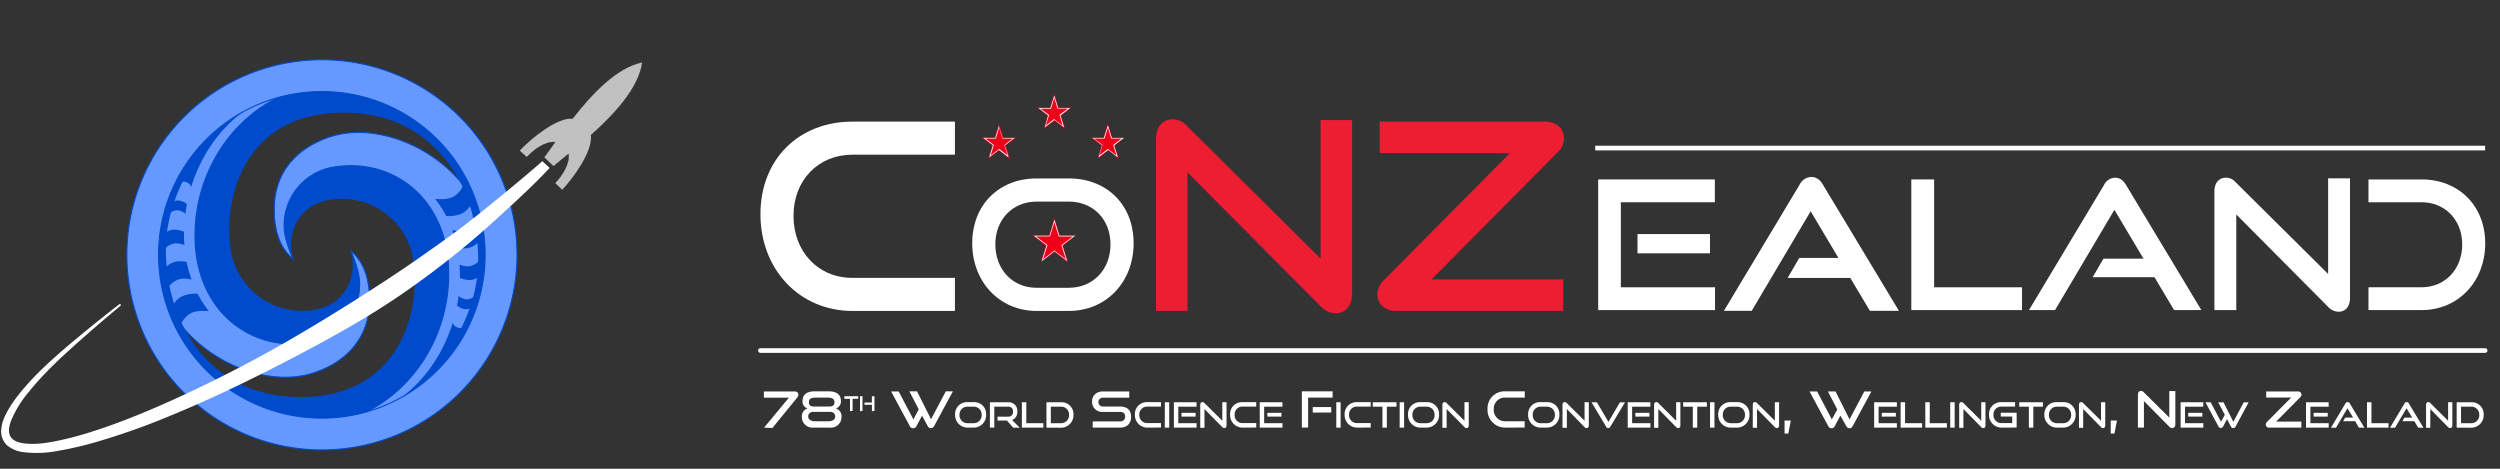 <svg id="Layer_1" data-name="Layer 1" xmlns="http://www.w3.org/2000/svg" viewBox="21 15 800 150">
<rect x="21" y="15" width="800" height="150" fill="#333333" stroke="none"/>
<defs><style>.cls-1,.cls-3{fill:#fff;}.cls-2{fill:#ed1d32;}.cls-3,.cls-4,.cls-7{stroke:#fff;}.cls-10,.cls-11,.cls-3,.cls-9{stroke-miterlimit:10;}.cls-3{stroke-width:0.47px;}.cls-4,.cls-7{fill:none;stroke-linejoin:round;stroke-width:1.5px;}.cls-4,.cls-9{stroke-linecap:round;}.cls-5{fill:#ed0018;}.cls-10,.cls-11,.cls-5{fill-rule:evenodd;}.cls-6{fill:#ea0029;}.cls-8{fill:#004acc;}.cls-10,.cls-9{fill:#69f;stroke:#004acc;stroke-width:0.35px;}.cls-11{fill:#c1c1c1;stroke:#231f20;stroke-width:0.09px;}
</style></defs>
<title>HeaderOnDark</title>
<path class="cls-1" d="M265.51,151.84l7.93-9.58h-8v-2h9.75c.91,0,1.28.43,1.28,1a1.37,1.37,0,0,1-.39,1l-7.91,9.69Z"/>
<path class="cls-1" d="M281.32,151.84a3.41,3.41,0,0,1-3.73-3.51,2.59,2.59,0,0,1,1.82-2.62,2.34,2.34,0,0,1-1.6-2.48c0-2,1.49-3,3.74-3h4.78c2.25,0,3.76,1,3.76,3a2.34,2.34,0,0,1-1.62,2.48,2.59,2.59,0,0,1,1.82,2.62,3.4,3.4,0,0,1-3.73,3.51Zm.08-5.05c-1.13,0-1.77.55-1.77,1.5s.91,1.52,2.19,1.52h4.24c1.28,0,2.19-.51,2.19-1.52s-.64-1.5-1.77-1.5Zm.53-4.55c-1.32,0-2.08.37-2.08,1.44s.55,1.41,1.7,1.41h4.78c1.15,0,1.7-.4,1.7-1.41s-.75-1.44-2.08-1.44Z"/>
<path class="cls-1" d="M293,146.52v-3.9h-1.8v-.83h4.43v.83h-1.8v3.9Z"/>
<path class="cls-1" d="M296.2,146.54v-4.75H297v4.75Zm3.81,0v-2h-2.38v-.74H300v-2h.83v4.75Z"/>
<path class="cls-1" d="M316.05,148l-1.8,3.4a1.17,1.17,0,0,1-2.09,0l-6-11.13h2.42l4.7,8.93L315,146l-3-5.77h2.45l4.48,8.93,4.73-8.93h2.26l-6,11.13a1.17,1.17,0,0,1-1.05.64,1.13,1.13,0,0,1-1-.64Z"/>
<path class="cls-1" d="M330.57,151.84a4,4,0,0,1-3.94-4.15,3.79,3.79,0,0,1,3.94-4h2a3.79,3.79,0,0,1,4,4,4,4,0,0,1-4,4.15Zm2-1.42a2.52,2.52,0,0,0,2.56-2.66,2.49,2.49,0,0,0-2.56-2.62h-2a2.48,2.48,0,0,0-2.52,2.62,2.51,2.51,0,0,0,2.52,2.66Z"/>
<path class="cls-1" d="M345.21,151.84l-2-2.26h-3v-1.25h3.39a1.43,1.43,0,0,0,1.55-1.63,1.4,1.4,0,0,0-1.55-1.56h-4.43v6.7h-1.4v-8.12h5.83a2.73,2.73,0,0,1,2.94,3,2.66,2.66,0,0,1-1.67,2.69l2.45,2.47Z"/>
<path class="cls-1" d="M348,151.84v-8.12h1.42v6.7h5.46v1.42Z"/>
<path class="cls-1" d="M355.86,151.84v-8.12h4.7a3.8,3.8,0,0,1,3.95,4,4,4,0,0,1-3.95,4.15Zm4.7-1.42a2.52,2.52,0,0,0,2.53-2.66,2.49,2.49,0,0,0-2.53-2.62h-3.3v5.28Z"/>
<path class="cls-1" d="M370.66,151.84v-2h8.7a1.49,1.49,0,0,0,1.69-1.52c0-1-.6-1.5-1.69-1.5H374a3.24,3.24,0,0,1-3.54-3.3c0-1.87,1.26-3.26,3.57-3.26h8.33v2h-8.33a1.42,1.42,0,1,0,0,2.83h5.31c2.35,0,3.61,1.1,3.61,3.35,0,1.95-1.18,3.4-3.61,3.4Z"/>
<path class="cls-1" d="M388.11,151.84a4,4,0,0,1-3.94-4.15,3.78,3.78,0,0,1,3.94-4h4.4v1.42h-4.4a2.49,2.49,0,0,0-2.53,2.62,2.52,2.52,0,0,0,2.53,2.66h4.4v1.42Z"/>
<path class="cls-1" d="M393.74,151.84v-8.12h1.41v8.12Z"/>
<path class="cls-1" d="M396.64,151.84v-8.12h7.25v1.42h-5.84v5.28h5.85v1.42Zm2.44-3.53v-1.2h4.51v1.2Z"/>
<path class="cls-1" d="M406.43,145.89v6h-1.35v-7.37c0-.53.28-.85.73-.85a.78.78,0,0,1,.6.29l5.73,5.68v-5.94h1.35v7.44c0,.54-.29.85-.7.85a.9.9,0,0,1-.65-.3Z"/>
<path class="cls-1" d="M418.57,151.84a4,4,0,0,1-3.94-4.15,3.78,3.78,0,0,1,3.94-4H423v1.42h-4.4a2.48,2.48,0,0,0-2.52,2.62,2.51,2.51,0,0,0,2.52,2.66H423v1.42Z"/>
<path class="cls-1" d="M424.12,151.84v-8.12h7.25v1.42h-5.84v5.28h5.85v1.42Zm2.45-3.53v-1.2h4.5v1.2Z"/>
<path class="cls-1" d="M437.59,151.84V140.23h9.85v2H439.6v9.58Zm3.49-4.81v-1.77H447V147Z"/>
<path class="cls-1" d="M448.61,151.84v-8.12H450v8.12Z"/>
<path class="cls-1" d="M455.22,151.84a4,4,0,0,1-3.94-4.15,3.79,3.79,0,0,1,3.94-4h4.41v1.42h-4.41a2.48,2.48,0,0,0-2.52,2.62,2.51,2.51,0,0,0,2.52,2.66h4.41v1.42Z"/>
<path class="cls-1" d="M463.38,151.84v-6.7h-3.09v-1.42h7.59v1.42h-3.09v6.7Z"/>
<path class="cls-1" d="M468.89,151.84v-8.12h1.42v8.12Z"/>
<path class="cls-1" d="M475.5,151.84a4,4,0,0,1-3.94-4.15,3.79,3.79,0,0,1,3.94-4h2a3.79,3.79,0,0,1,4,4,4,4,0,0,1-4,4.15Zm2-1.42a2.52,2.52,0,0,0,2.56-2.66,2.49,2.49,0,0,0-2.56-2.62h-2a2.48,2.48,0,0,0-2.52,2.62,2.51,2.51,0,0,0,2.52,2.66Z"/>
<path class="cls-1" d="M483.92,145.89v6h-1.35v-7.37c0-.53.28-.85.73-.85a.78.78,0,0,1,.6.29l5.73,5.68v-5.94H491v7.44c0,.54-.29.85-.7.85a.9.9,0,0,1-.65-.3Z"/>
<path class="cls-1" d="M502.64,151.84a5.64,5.64,0,0,1-5.63-5.92,5.42,5.42,0,0,1,5.63-5.69h6.29v2h-6.29A3.55,3.55,0,0,0,499,146a3.59,3.59,0,0,0,3.6,3.8h6.29v2Z"/>
<path class="cls-1" d="M514,151.84a4,4,0,0,1-4-4.15,3.79,3.79,0,0,1,4-4h2a3.79,3.79,0,0,1,4,4,4,4,0,0,1-4,4.15Zm2-1.42a2.52,2.52,0,0,0,2.56-2.66,2.49,2.49,0,0,0-2.56-2.62h-2a2.49,2.49,0,0,0-2.53,2.62,2.52,2.52,0,0,0,2.53,2.66Z"/>
<path class="cls-1" d="M522.4,145.89v6H521v-7.37c0-.53.28-.85.73-.85a.78.78,0,0,1,.6.29l5.73,5.68v-5.94h1.36v7.44c0,.54-.29.85-.71.85a.93.93,0,0,1-.65-.3Z"/>
<path class="cls-1" d="M530.28,143.72H532L535.7,150l3.67-6.25H541l-4.68,7.77a.74.74,0,0,1-1.37,0Z"/>
<path class="cls-1" d="M541.87,151.84v-8.12h7.25v1.42h-5.84v5.28h5.85v1.42Zm2.45-3.53v-1.2h4.5v1.2Z"/>
<path class="cls-1" d="M551.67,145.89v6h-1.36v-7.37c0-.53.28-.85.73-.85a.78.78,0,0,1,.6.29l5.73,5.68v-5.94h1.35v7.44c0,.54-.29.85-.7.85a.91.91,0,0,1-.65-.3Z"/>
<path class="cls-1" d="M562.7,151.84v-6.7h-3.08v-1.42h7.58v1.42h-3.08v6.7Z"/>
<path class="cls-1" d="M568.21,151.84v-8.12h1.42v8.12Z"/>
<path class="cls-1" d="M574.83,151.84a4,4,0,0,1-4-4.15,3.79,3.79,0,0,1,4-4h2a3.79,3.79,0,0,1,4,4,4,4,0,0,1-4,4.15Zm2-1.42a2.52,2.52,0,0,0,2.56-2.66,2.49,2.49,0,0,0-2.56-2.62h-2a2.48,2.48,0,0,0-2.53,2.62,2.52,2.52,0,0,0,2.53,2.66Z"/>
<path class="cls-1" d="M583.25,145.89v6h-1.36v-7.37c0-.53.28-.85.73-.85a.78.78,0,0,1,.6.29l5.73,5.68v-5.94h1.36v7.44c0,.54-.3.85-.71.85a.93.93,0,0,1-.65-.3Z"/>
<path class="cls-1" d="M592.06,153.72v-4.15h2l-.8,4.15Z"/>
<path class="cls-1" d="M609.91,148l-1.8,3.4a1.14,1.14,0,0,1-1,.64,1.16,1.16,0,0,1-1.05-.64l-6-11.13h2.42l4.7,8.93,1.75-3.16-3-5.77h2.44l4.48,8.93,4.73-8.93h2.26l-6,11.13a1.17,1.17,0,0,1-1,.64,1.13,1.13,0,0,1-1-.64Z"/>
<path class="cls-1" d="M620.73,151.84v-8.12H628v1.42h-5.85v5.28H628v1.42Zm2.44-3.53v-1.2h4.5v1.2Z"/>
<path class="cls-1" d="M629.2,151.84v-8.12h1.42v6.7h5.46v1.42Z"/>
<path class="cls-1" d="M637.1,151.84v-8.12h1.42v6.7H644v1.42Z"/>
<path class="cls-1" d="M645.07,151.84v-8.12h1.42v8.12Z"/>
<path class="cls-1" d="M649.29,145.89v6h-1.35v-7.37c0-.53.28-.85.73-.85a.78.78,0,0,1,.6.29l5.73,5.68v-5.94h1.35v7.44c0,.54-.29.85-.7.85a.9.9,0,0,1-.65-.3Z"/>
<path class="cls-1" d="M661.43,151.84a4,4,0,0,1-3.94-4.15,3.78,3.78,0,0,1,3.94-4h4.4v1.42h-4.4a2.48,2.48,0,0,0-2.52,2.62,2.51,2.51,0,0,0,2.52,2.66h3.48v-2.11h-3.67v-1.2h5.09v4.73Z"/>
<path class="cls-1" d="M670.24,151.84v-6.7h-3.08v-1.42h7.58v1.42h-3.08v6.7Z"/>
<path class="cls-1" d="M679.2,151.84a4,4,0,0,1-4-4.15,3.79,3.79,0,0,1,4-4h2a3.79,3.79,0,0,1,4,4,4,4,0,0,1-4,4.15Zm2-1.42a2.52,2.52,0,0,0,2.56-2.66,2.49,2.49,0,0,0-2.56-2.62h-2a2.49,2.49,0,0,0-2.53,2.62,2.52,2.52,0,0,0,2.53,2.66Z"/>
<path class="cls-1" d="M687.62,145.89v6h-1.35v-7.37c0-.53.27-.85.72-.85a.78.78,0,0,1,.6.29l5.74,5.68v-5.94h1.35v7.44c0,.54-.29.85-.71.85a.89.89,0,0,1-.64-.3Z"/>
<path class="cls-1" d="M696.43,153.72v-4.15h2l-.8,4.15Z"/>
<path class="cls-1" d="M707.06,143.35v8.49h-1.93V141.3c0-.75.39-1.21,1-1.21a1.14,1.14,0,0,1,.86.42l8.19,8.12v-8.49h1.93v10.63c0,.76-.41,1.21-1,1.21a1.28,1.28,0,0,1-.93-.43Z"/>
<path class="cls-1" d="M718.8,151.84v-8.12h7.25v1.42h-5.84v5.28h5.85v1.42Zm2.44-3.53v-1.2h4.51v1.2Z"/>
<path class="cls-1" d="M733.65,149.12l-1.26,2.38a.82.82,0,0,1-.73.45.8.8,0,0,1-.73-.45l-4.2-7.78h1.69l3.29,6.24,1.23-2.21-2.11-4h1.7l3.14,6.24,3.31-6.24h1.58l-4.19,7.78a.83.83,0,0,1-.74.45.81.81,0,0,1-.73-.45Z"/>
<path class="cls-1" d="M747.21,151.84a1,1,0,0,1-1.15-1,1.22,1.22,0,0,1,.41-.86l7.71-7.77h-8v-1.94h10.15a1.06,1.06,0,0,1,1.15,1,1.22,1.22,0,0,1-.41.86l-7.71,7.78h8.07v1.93Z"/>
<path class="cls-1" d="M758.92,151.84v-8.12h7.25v1.42h-5.84v5.28h5.85v1.42Zm2.44-3.53v-1.2h4.51v1.2Z"/>
<path class="cls-1" d="M775.86,151.84l-1.22-2.05H770.8l.67-1.15H774l-1.81-3-3.68,6.24h-1.62l4.66-7.78a.79.79,0,0,1,.7-.45.77.77,0,0,1,.68.45l4.68,7.78Z"/>
<path class="cls-1" d="M778.44,151.84v-8.12h1.42v6.7h5.46v1.42Z"/>
<path class="cls-1" d="M794.8,151.84l-1.22-2.05h-3.84l.67-1.15h2.49l-1.81-3-3.68,6.24h-1.62l4.66-7.78a.79.79,0,0,1,.7-.45.77.77,0,0,1,.68.45l4.68,7.78Z"/>
<path class="cls-1" d="M798.69,145.89v6h-1.35v-7.37c0-.53.28-.85.73-.85a.78.78,0,0,1,.6.29l5.73,5.68v-5.94h1.35v7.44c0,.54-.29.85-.7.85a.91.91,0,0,1-.65-.3Z"/>
<path class="cls-1" d="M807.13,151.84v-8.12h4.7a3.8,3.8,0,0,1,3.95,4,4,4,0,0,1-3.95,4.15Zm4.7-1.42a2.52,2.52,0,0,0,2.53-2.66,2.49,2.49,0,0,0-2.53-2.62h-3.3v5.28Z"/>
<path class="cls-1" d="M293.75,114.5c-16.92,0-29.41-13.33-29.41-30.92,0-17.83,12.49-29.66,29.41-29.66h32.83V64.5H293.75c-10.83,0-18.83,8.09-18.83,19.58s7.91,19.84,18.83,19.84h32.83V114.5Z"/>
<path class="cls-1" d="M352.69,114.5c-11.84,0-20.58-9.33-20.58-21.64,0-12.48,8.74-20.76,20.58-20.76H363c12.25,0,20.76,8.46,20.76,20.76S375.09,114.5,363,114.5ZM363,107.09c7.82,0,13.36-5.89,13.36-13.88s-5.54-13.7-13.36-13.7H352.69c-7.58,0-13.18,5.65-13.18,13.7s5.54,13.88,13.18,13.88Z"/>
<path class="cls-2" d="M401,70.17V114.5H390.93v-55c0-3.92,2.09-6.34,5.42-6.34a6.06,6.06,0,0,1,4.5,2.17l42.74,42.41V53.42h10.08v55.49c0,4-2.16,6.34-5.25,6.34a6.73,6.73,0,0,1-4.83-2.25Z"/>
<path class="cls-2" d="M467.75,114.5c-3.17,0-6-1.84-6-5.42a6.39,6.39,0,0,1,2.17-4.5L504.16,64H462.5V53.92h53c3.09,0,6,1.84,6,5.42a6.42,6.42,0,0,1-2.16,4.5l-40.25,40.57h42.16V114.5Z"/>
<path class="cls-1" d="M532.42,114.23V72.42h37.33v7.3H539.67v27.21h30.14v7.3ZM545,96.06V89.9H568.2v6.16Z"/>
<path class="cls-3" d="M619.5,114.23l-6.27-10.52H593.45l3.45-5.93h12.82l-9.31-15.64-19,32.09h-8.34l24-40a4.07,4.07,0,0,1,3.56-2.36c1.61,0,2.65.92,3.51,2.36l24.1,40Z"/>
<path class="cls-1" d="M632.62,114.23V72.42h7.3v34.51h28.13v7.3Z"/>
<path class="cls-1" d="M716.71,114.23l-6.27-10.52H690.65l3.45-5.93h12.83l-9.32-15.64-19,32.09h-8.34l24-40a4.08,4.08,0,0,1,3.57-2.36c1.61,0,2.64.92,3.51,2.36l24.09,40Z"/>
<path class="cls-1" d="M736.61,83.63v30.6h-7v-38c0-2.7,1.44-4.37,3.74-4.37a4.14,4.14,0,0,1,3.1,1.5L766,102.67V72.07h7v38.31c0,2.76-1.5,4.37-3.63,4.37A4.65,4.65,0,0,1,766,113.2Z"/>
<path class="cls-1" d="M778.91,106.93h17c7.53,0,13-5.81,13-13.69s-5.52-13.52-13-13.52h-17v-7.3h17c11.79,0,20.36,8.34,20.36,20.47s-8.57,21.34-20.36,21.34h-17Z"/>
<line class="cls-4" x1="264.34" y1="127.17" x2="816.24" y2="127.17"/>
<g id="Flag_Stars" data-name="Flag Stars">
<polygon class="cls-5" points="358.4 95.42 354.34 98.53 355.9 93.52 351.86 90.44 356.85 90.45 358.4 85.41 359.94 90.45 364.94 90.44 360.89 93.52 362.45 98.53 358.4 95.42"/>
<path class="cls-6" d="M358.4,86.12l1.39,4.54h4.53l-3.67,2.79L362,97.75l.06.22-.29-.23-3.36-2.58L355,97.79l-.22.18.05-.17,1.35-4.36-3.66-2.79H357l1.4-4.54m0-1.42L358,86l-1.3,4.24h-5.47l1,.75,3.44,2.62-1.27,4.08-.05.16L354,99.1l1-.8.23-.18,3.18-2.43,3.1,2.38.3.23,1,.8-.39-1.26-.06-.21-1.26-4L364.57,91l1-.75h-5.47L358.79,86l-.39-1.3Z"/>
<path class="cls-1" d="M358.4,86.12l1.39,4.54h4.53l-3.67,2.79L362,97.75l.06.22-.29-.23-3.36-2.58L355,97.79l-.22.18.05-.17,1.35-4.36-3.66-2.79H357l1.4-4.54m0-.71-.2.65-1.35,4.39h-5l.5.37,3.55,2.71-1.31,4.22,0,.16-.2.63.52-.4.23-.17,3.31-2.54,3.23,2.48.3.23.52.4-.2-.63-.06-.21-1.3-4.17,3.55-2.71.5-.37h-5l-1.35-4.39-.19-.65Z"/>
<polygon class="cls-5" points="356.5 51.87 353.42 49.53 357.22 49.54 358.4 45.7 359.57 49.54 363.38 49.53 360.3 51.87 361.48 55.69 358.4 53.32 355.31 55.69 356.5 51.87"/>
<path class="cls-6" d="M358.4,46.41l1,3.34h3.34l-2.71,2L361,55l0,.16-.22-.17-2.47-1.9L355.87,55l-.17.13,0-.12,1-3.22-2.7-2h3.33l1-3.34m0-1.42-.4,1.29-.94,3h-4.27l1,.75L356.25,52l-.91,2.93,0,.12-.39,1.26,1-.8.17-.13,2.28-1.74,2.22,1.7.22.17,1,.8L361.49,55l-.05-.16-.9-2.89L363,50.07l1-.75h-4.27l-.94-3L358.4,45Z"/>
<path class="cls-1" d="M358.4,46.41l1,3.34h3.34l-2.71,2L361,55l0,.16-.22-.17-2.47-1.9L355.87,55l-.17.13,0-.12,1-3.22-2.7-2h3.33l1-3.34m0-.71-.2.65-1,3.19h-3.8l.49.37,2.58,2L355.54,55l0,.12-.19.62.52-.4.17-.12,2.4-1.85,2.34,1.81.22.16.52.4-.19-.62-.05-.16-.94-3,2.58-2,.5-.37h-3.81l-1-3.19-.19-.65Z"/>
<polygon class="cls-5" points="340.75 62.91 337.67 65.27 338.85 61.45 335.77 59.11 339.57 59.12 340.75 55.28 341.93 59.12 345.73 59.11 342.65 61.45 343.84 65.28 340.75 62.91"/>
<path class="cls-6" d="M340.75,56l1,3.34h3.33l-2.7,2.06,1,3.17.05.16-.22-.17-2.48-1.9-2.52,1.94-.17.13,0-.12,1-3.21-2.71-2.06h3.34l1-3.34m0-1.42-.4,1.3-.93,3h-4.27l1,.75,2.47,1.88-.91,2.94,0,.12-.39,1.25,1-.8.17-.13,2.27-1.74,2.22,1.7.22.17,1.05.8-.39-1.25-.05-.16-.9-2.9,2.47-1.88,1-.75h-4.26l-.94-3-.4-1.3Z"/>
<path class="cls-1" d="M340.75,56l1,3.34h3.33l-2.7,2.06,1,3.17.05.16-.22-.17-2.48-1.9-2.52,1.94-.17.13,0-.12,1-3.21-2.71-2.06h3.34l1-3.34m0-.71-.2.65-1,3.19h-3.8l.5.38,2.58,2-1,3.08,0,.12-.2.63.53-.4.16-.13,2.4-1.84,2.35,1.8.22.17.52.4-.19-.63,0-.16-1-3,2.59-2,.49-.38h-3.8l-1-3.19-.2-.65Z"/>
<polygon class="cls-5" points="375.58 62.91 372.5 65.27 373.69 61.45 370.6 59.11 374.4 59.12 375.58 55.28 376.76 59.12 380.56 59.11 377.48 61.45 378.68 65.28 375.58 62.91"/>
<path class="cls-6" d="M375.58,56l1,3.34h3.33l-2.7,2.06,1,3.17,0,.16-.22-.17-2.48-1.9-2.52,1.94-.17.13,0-.12,1-3.21-2.71-2.06h3.34l1-3.34m0-1.42-.39,1.3-.94,3H370l1,.75,2.47,1.88-.91,2.94,0,.12-.39,1.25,1-.8.17-.13,2.27-1.74,2.23,1.7L378,65l1,.8-.39-1.25-.05-.16-.9-2.9,2.47-1.88,1-.75h-4.26l-.94-3-.4-1.3Z"/>
<path class="cls-1" d="M375.58,56l1,3.34h3.33l-2.7,2.06,1,3.17,0,.16-.22-.17-2.48-1.9-2.52,1.94-.17.13,0-.12,1-3.21-2.71-2.06h3.34l1-3.34m0-.71-.2.65-1,3.19H370.6l.5.38,2.58,2-.95,3.08,0,.12-.2.63.53-.4.16-.13,2.4-1.84,2.35,1.8.22.17.52.4-.19-.63-.05-.16-.95-3,2.59-2,.49-.38h-3.8l-1-3.19-.2-.65Z"/>
</g>
<line class="cls-7" x1="531.47" y1="62.38" x2="816.24" y2="62.38"/>
<path class="cls-8" d="M77.47,91.78c1,45.67,39,38.81,48.92,33.67s10.12-18.75,9.77-22.42a20.63,20.63,0,0,0-2.86-7.6,14.28,14.28,0,0,1,.57,4.56c0,6.9-4.86,14.48-16.08,14.48A23.07,23.07,0,0,1,95,95.74c-3-16.65,4-45.27,36.87-44.68,32.53.59,40.44,30.09,42.07,37.8,1.05,5,4.07,19.65,4.07,19.65s2.63-15,2.21-21.51C177.75,49.5,144.32,39.85,135,39.2c-10.88-.76-33.91,3.37-42.4,10.2C88.55,52.63,76.81,61.09,77.47,91.78Z"/>
<path class="cls-9" d="M120,134.74c12.19-3.49,19.3-12,19.25-23.67,0-10.91-4.66-14.55-6-15.88.63,1.57,2.83,6.64,2.83,10.53a18.89,18.89,0,0,1-14.91,18.75c-19.87,3.75-37.76-10.1-37.76-34,0-18.83,10.13-35.68,25.71-43.85,3.65-1.92,17-4.28,24.24-4.28,13.59,0,22.69,6.23,31.74,15,9.42,9.14,13.57,21.31,13.57,35.46l5.15,1.52c0-35-23.84-51.63-51.16-55.12-19.59-2.5-35.23-1.62-47.68,12.67a61.72,61.72,0,0,0-15.61,40.5C69.44,122.6,99.88,140.16,120,134.74Z"/>
<path class="cls-8" d="M170.58,101.32c-1-45.67-39-38.81-48.92-33.66s-10.12,18.75-9.77,22.41a20.63,20.63,0,0,0,2.86,7.6,14.57,14.57,0,0,1-.57-4.56c0-6.9,4.86-14.48,16.08-14.48A23.07,23.07,0,0,1,153.1,97.37c3,16.64-4,45.26-36.87,44.67-32.53-.59-40.44-30.09-42.07-37.8-1-5-4.07-19.65-4.07-19.65s-2.62,15-2.21,21.51c2.42,37.5,35.85,47.15,45.22,47.8,10.87.76,33.9-3.37,42.39-10.2C159.5,140.47,171.24,132,170.58,101.32Z"/>
<path class="cls-9" d="M128,58.36c-12.19,3.49-19.3,12-19.25,23.67,0,10.91,4.66,14.55,6,15.89-.63-1.58-2.83-6.65-2.83-10.54a18.89,18.89,0,0,1,14.92-18.75c19.87-3.75,37.75,10.1,37.75,34,0,18.84-10.13,35.68-25.7,43.85-3.66,1.93-17,4.28-24.24,4.28-13.6,0-22.7-6.23-31.75-15-9.42-9.13-13.57-21.3-13.57-35.46l-5.15-1.51c0,35,23.84,51.62,51.16,55.11,19.59,2.5,35.23,1.62,47.68-12.67a61.7,61.7,0,0,0,15.61-40.5C178.61,70.5,148.18,52.94,128,58.36Z"/>
<g id="FishScale">
<path class="cls-8" d="M153.42,139.75c16.7,0,31.87-36.06,31.05-50C182,48.63,139.87,51,142.37,51.54c14.31,2.9,30.71,18.6,31.64,45C174.62,114,164.42,130.17,153.42,139.75Z"/>
<path class="cls-8" d="M165.93,118.15c-2.71,8.82-8.15,17.92-16.69,24.17,0,0,9.93-4.78,15.23-13.81,3.79-6.45,5.49-9,5.49-9a2.91,2.91,0,0,1-2.67.25C165.8,119.07,165.93,118.15,165.93,118.15Z"/>
<g id="FishScaleCut">
<path class="cls-8" d="M163.8,84.15a11.65,11.65,0,0,0,4.8-.72c2.81-1.27,3.92-4.49,3.71-5-.8-1.84-2.2-4.6-2.72-5.5A7.36,7.36,0,0,1,166,78c-1.72.86-4.13.78-5.75.65A34.06,34.06,0,0,1,163.8,84.15Z"/>
<path class="cls-8" d="M169.51,88.8a8.43,8.43,0,0,1-3.76-.18,39.13,39.13,0,0,1,1.57,5.65,9.59,9.59,0,0,0,3.41.11c2.85-.55,4.56-3.27,4.48-3.75-.34-1.86-1-4.69-1.31-5.63A6.94,6.94,0,0,1,169.51,88.8Z"/>
<path class="cls-8" d="M174.85,97.71a5.38,5.38,0,0,1-3.72,2.51,7,7,0,0,1-3.09-.57c.08,1.1.13,2.22.13,3.36,0,.31,0,.61,0,.91a8.2,8.2,0,0,0,3.39.69c2.24-.16,3.81-2.08,3.79-2.46C175.24,100.69,175,98.46,174.85,97.71Z"/>
<path class="cls-8" d="M170,110.79a5.2,5.2,0,0,1-2.27-1.08c-.13,1.05-.29,2.08-.49,3.11a6,6,0,0,0,2.3,1.09,3.34,3.34,0,0,0,3-1.06c.19-1,.39-2.63.43-3.17A3.82,3.82,0,0,1,170,110.79Z"/>
</g>
</g>
<g id="FishScale-2" data-name="FishScale">
<path class="cls-8" d="M94.63,53.35c-16.7,0-31.87,36.07-31,50,2.44,41.16,44.6,38.76,42.1,38.25-14.31-2.9-30.7-18.6-31.63-45C73.43,79.13,83.63,62.93,94.63,53.35Z"/>
<path class="cls-8" d="M82.12,75C84.83,66.13,90.27,57,98.81,50.78c0,0-9.92,4.78-15.23,13.81-3.79,6.45-5.49,9-5.49,9a2.88,2.88,0,0,1,2.67-.25C82.25,74,82.12,75,82.12,75Z"/>
<g id="FishScaleCut-2" data-name="FishScaleCut">
<path class="cls-8" d="M84.25,109a11.5,11.5,0,0,0-4.8.73c-2.81,1.26-3.92,4.48-3.71,5,.81,1.83,2.2,4.59,2.72,5.49a7.39,7.39,0,0,1,3.61-5c1.72-.86,4.14-.78,5.76-.65A34.11,34.11,0,0,1,84.25,109Z"/>
<path class="cls-8" d="M78.54,104.3a8.43,8.43,0,0,1,3.76.18,39.13,39.13,0,0,1-1.57-5.65,9.54,9.54,0,0,0-3.4-.11c-2.86.55-4.57,3.27-4.48,3.75.33,1.86,1,4.69,1.3,5.63A6.94,6.94,0,0,1,78.54,104.3Z"/>
<path class="cls-8" d="M73.2,95.39a5.38,5.38,0,0,1,3.72-2.51,7,7,0,0,1,3.09.57c-.08-1.1-.13-2.22-.13-3.36,0-.3,0-.61,0-.91a8.2,8.2,0,0,0-3.39-.69c-2.24.16-3.81,2.08-3.79,2.46C72.81,92.41,73.07,94.64,73.2,95.39Z"/>
<path class="cls-8" d="M78.06,82.31a5.21,5.21,0,0,1,2.26,1.08c.14-1,.3-2.08.49-3.11a5.9,5.9,0,0,0-2.3-1.09,3.36,3.36,0,0,0-3,1.06c-.19,1-.39,2.63-.43,3.17A3.86,3.86,0,0,1,78.06,82.31Z"/>
</g>
</g>
<path class="cls-10" d="M186.45,96.55A62.43,62.43,0,1,1,124,34.12,62.43,62.43,0,0,1,186.45,96.55ZM124,44.3a52.25,52.25,0,1,0,52.24,52.25A52.25,52.25,0,0,0,124,44.3Z"/>
<g id="Rocket_and_swoosh_v3_Outlines" data-name="Rocket and swoosh v3 Outlines">
<path id="Swoosh" class="cls-1" d="M194.53,66.57c-4.68,4.24-20.84,17.58-27.12,22.18q-6.67,4.89-13.47,9.6c-6.08,4.21-12.28,8.25-18.52,12.21q-9.94,6.31-20.1,12.26T94.58,134.16c-6.93,3.54-14,6.92-21.07,10.05s-14.44,6.1-21.88,8.53a111.53,111.53,0,0,1-11.39,3.14c-3.73.79-7.74,1.5-11.56,1-1.53-.21-3.37-.69-4.26-2.08-1-1.54-.46-3.6.13-5.18a35,35,0,0,1,5.95-9.54c4.84-6,10.57-11.21,16.34-16.33q6.27-5.55,12.71-10.89a.31.31,0,0,0-.39-.49q-6.63,5.13-13.08,10.49c-1.49,1.23-3,2.46-4.43,3.72-5.78,5-11.48,10.24-16,16.45a31,31,0,0,0-2.86,4.71,12.47,12.47,0,0,0-1.42,5.19,6,6,0,0,0,2,4.65,9.88,9.88,0,0,0,5,2.09A35.83,35.83,0,0,0,40,159.19a107.68,107.68,0,0,0,11.47-2.66,222.46,222.46,0,0,0,22.28-7.77c7.35-3,14.6-6.2,21.75-9.62s14.26-7,21.28-10.71,13.89-7.47,20.65-11.52c4.43-2.65,8.78-5.46,13-8.38s8.27-5.89,12.27-9q9.07-7,17.53-14.79c5.5-5,11.57-10.54,16.65-16Z"/>
<path id="Rocket" class="cls-11" d="M226.55,34.93c-1.15,8.31-9,16.68-16.44,23.3.73,5.07-5.5,13.66-9.19,17.57l-2.31-2.19c2.32-2.46,4.73-6.14,4.3-9.34-1.88,1.53-3.54,2.86-4.8,3.93l-3-2.84c1-1.28,2.15-3,3.52-4.89-3.21-.27-6.74,2.36-9.06,4.82l-2.33-2.1c3.69-3.91,11.9-10.7,17-10.27,6.17-7.93,14.12-16.36,22.33-18Z"/>
</g>
</svg>
